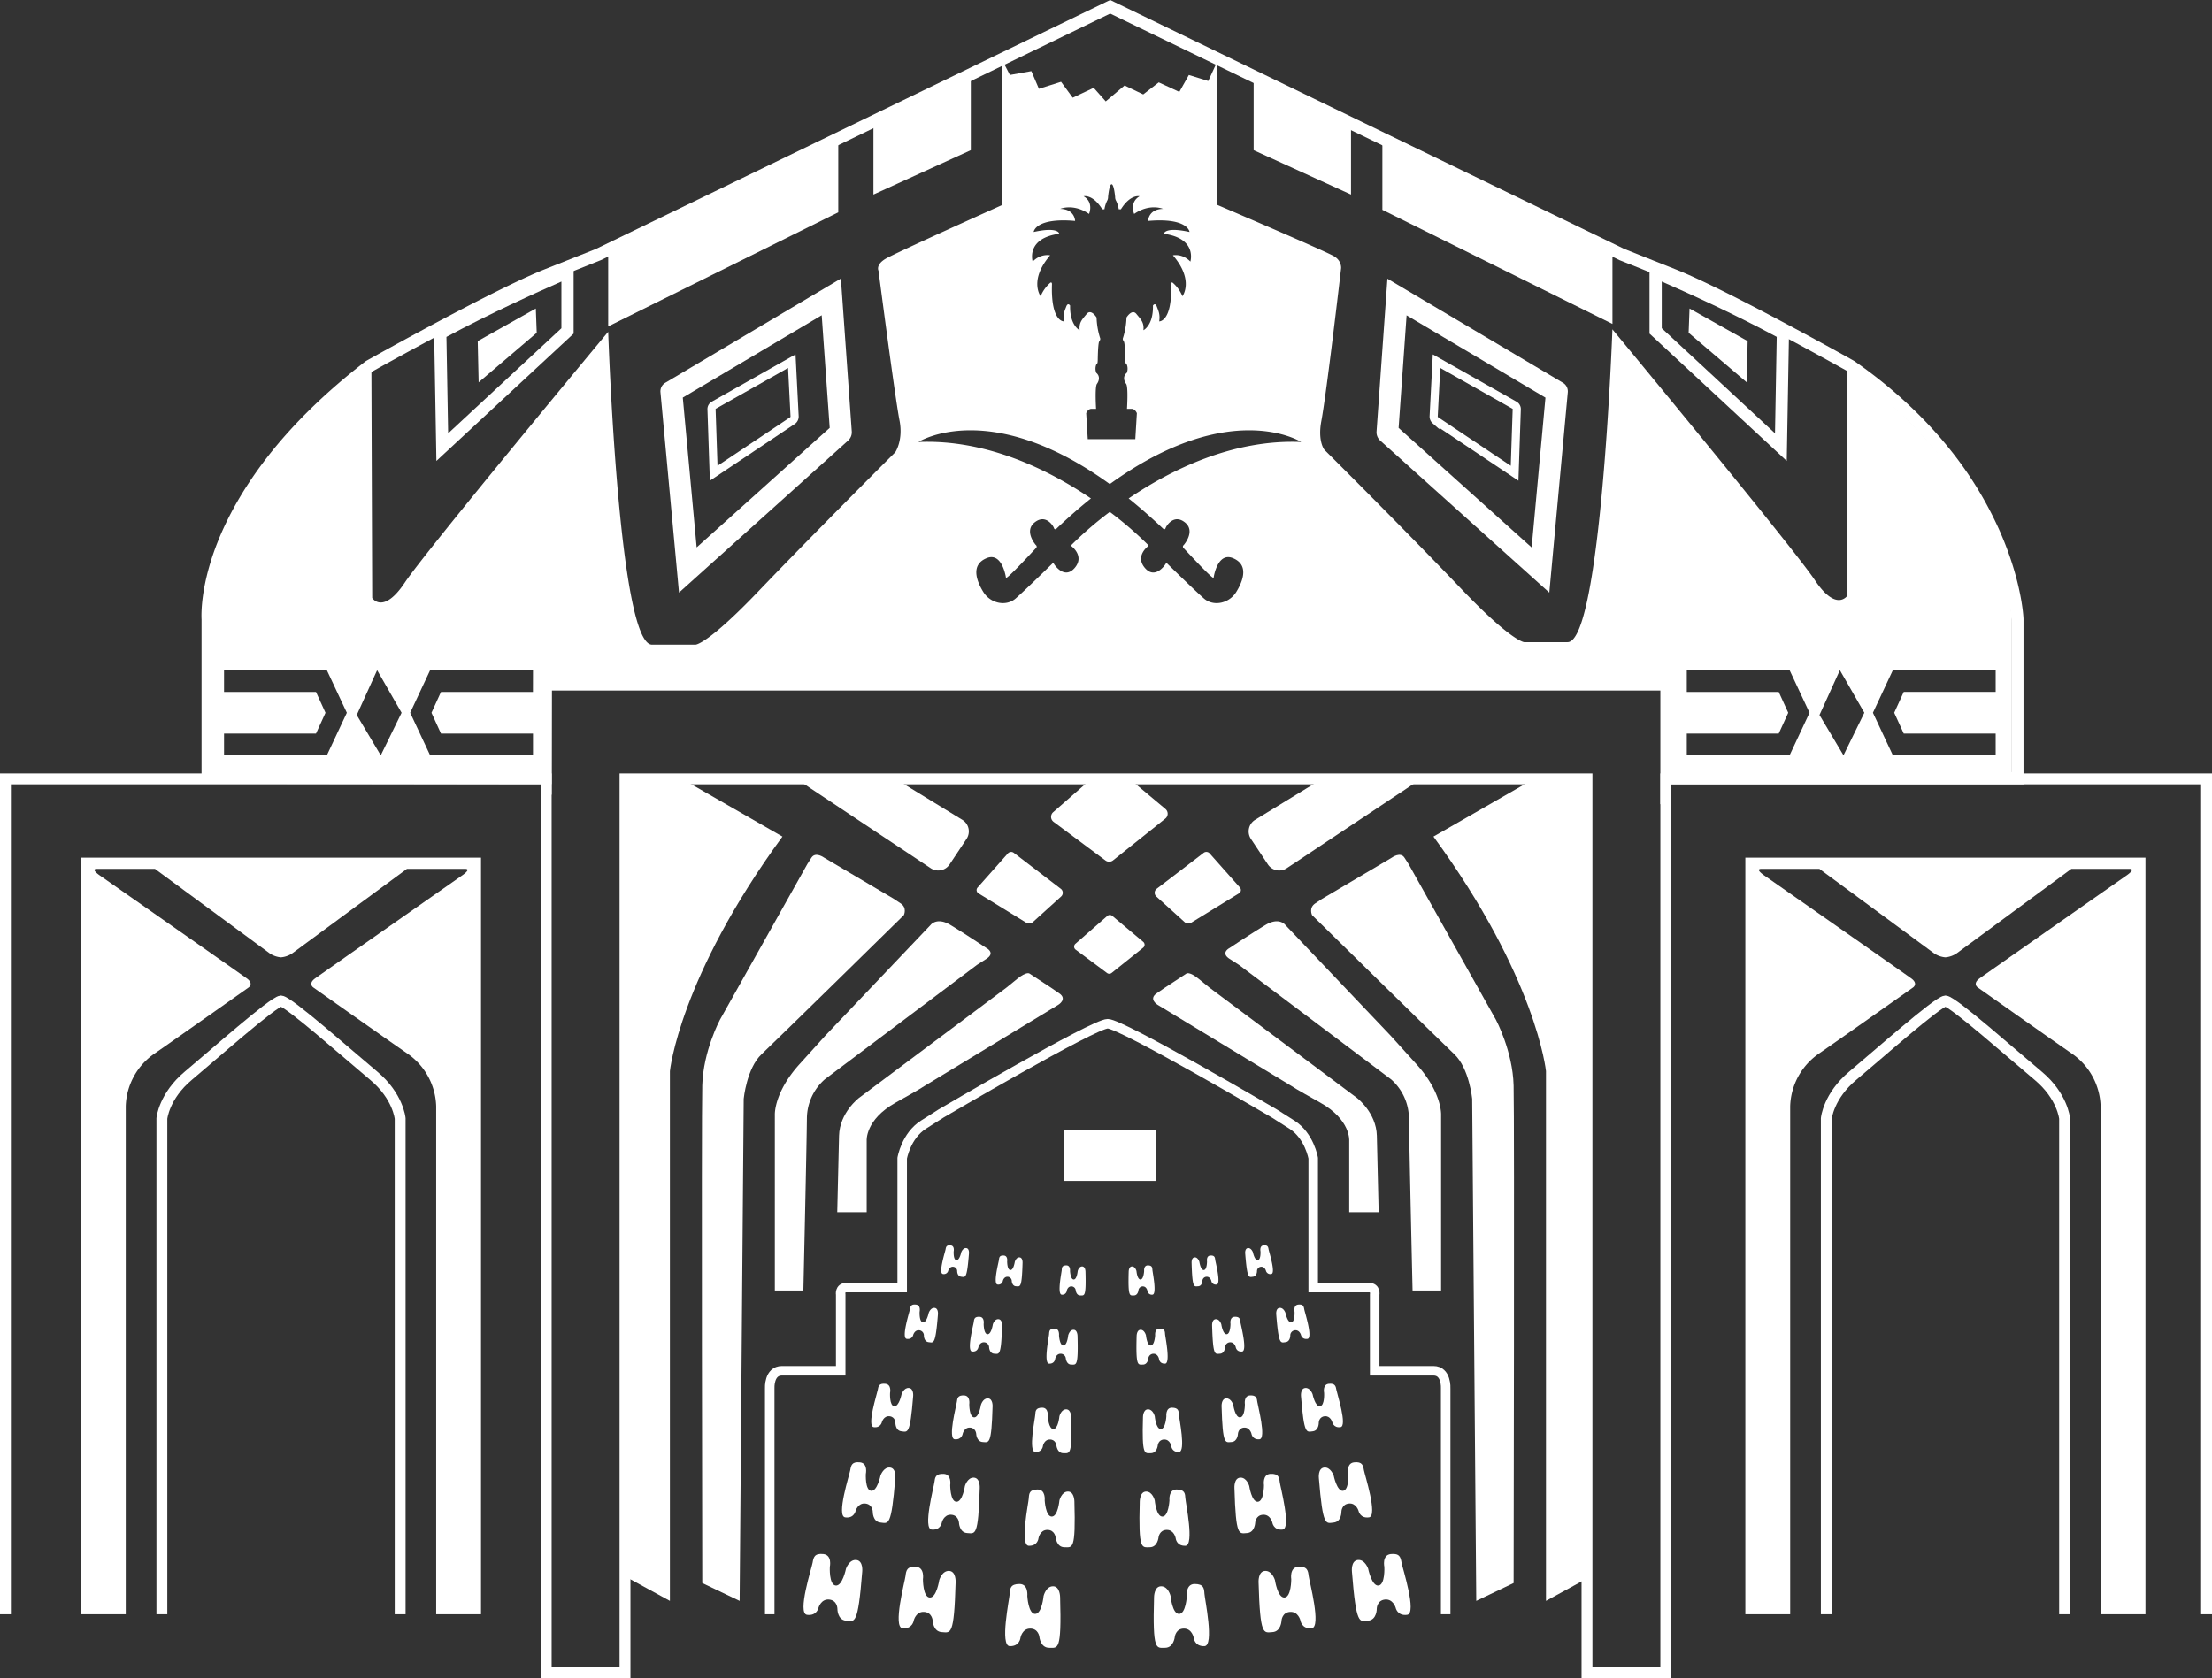 <svg id="Layer_1" data-name="Layer 1" xmlns="http://www.w3.org/2000/svg" viewBox="0 0 1628 1235.4"><rect x="0" y="0" width="1628" height="1235.4" fill="#333333" stroke="none"/><defs><style>.cls-1{fill:#fff;}.cls-2,.cls-3,.cls-4,.cls-5,.cls-6{fill:none;stroke-miterlimit:10;}.cls-2,.cls-3,.cls-4,.cls-6{stroke:#fff;}.cls-3{stroke-width:8px;}.cls-4{stroke-width:7px;}.cls-5{stroke:#19a951;}.cls-6{stroke-width:6px;}.cls-7{fill:#19a951;}</style></defs><title>Logo</title><path class="cls-1" d="M1267.48,737.53a17.5,17.5,0,0,0,8.25-2.89l84.5-62.25H1403c5.29,0-2.75,5.25-2.75,5.25s-104,72.71-107.75,75.5c-5.12,3.84-1.25,6.5-1.25,6.5s52.34,37,69,48.5a48.81,48.81,0,0,1,21.5,39v374h33v-557H1120.28v557h33v-374a48.81,48.81,0,0,1,21.5-39c16.66-11.51,69-48.5,69-48.5s3.88-2.66-1.25-6.5c-3.72-2.79-107.75-75.5-107.75-75.5s-8-5.25-2.75-5.25h42.75l84.5,62.25a17.5,17.5,0,0,0,8.25,2.89" transform="translate(164.27 -32.74)"/><path class="cls-2" d="M1267.5,769.64h0Z" transform="translate(164.27 -32.74)"/><path class="cls-3" d="M1355.23,1221.14v-365s-1.5-16.5-19.5-31.5-62.24-54.31-68.18-55c-5.94.68-50.22,40-68.18,55s-19.5,31.5-19.5,31.5v365" transform="translate(164.27 -32.74)"/><path class="cls-1" d="M42.48,737.53a17.5,17.5,0,0,0,8.25-2.89l84.5-62.25H178c5.29,0-2.75,5.25-2.75,5.25s-104,72.71-107.75,75.5c-5.12,3.84-1.25,6.5-1.25,6.5s52.34,37,69,48.5a48.81,48.81,0,0,1,21.5,39v374h33v-557H-104.72v557h33v-374a48.81,48.81,0,0,1,21.5-39c16.66-11.51,69-48.5,69-48.5s3.88-2.66-1.25-6.5c-3.72-2.79-107.75-75.5-107.75-75.5s-8-5.25-2.75-5.25h42.75l84.5,62.25a17.5,17.5,0,0,0,8.25,2.89" transform="translate(164.27 -32.74)"/><path class="cls-2" d="M42.5,769.64h0Z" transform="translate(164.27 -32.74)"/><path class="cls-3" d="M130.23,1221.14v-365s-1.5-16.5-19.5-31.5-62.24-54.31-68.18-55c-5.94.68-50.22,40-68.18,55s-19.5,31.5-19.5,31.5v365" transform="translate(164.27 -32.74)"/><polyline class="cls-3" points="814 573.4 1168 573.4 1168 1231.4 1226 1231.4 1226 573.4 1624 573.4 1624 1188.4"/><polyline class="cls-3" points="814 573.4 460 573.4 460 1231.4 402 1231.4 402 573.4 4 573.4 4 1188.4"/><polyline class="cls-3" points="402 585.06 402 499.4 814 499.4 1226 499.4 1226 592.02"/><path class="cls-1" d="M1003.73,1194.79l-30.18,16.5v-390s-6.82-68.67-82.82-172.67l74-42.5h39Z" transform="translate(164.27 -32.74)"/><path class="cls-1" d="M949.73,1198.14l-27.5,13.15-3-369.65s-2.17-22.5-13.17-32.83S801.4,706.47,801.4,706.47s-2.67-5.33,2.33-8.67l5-3.33,51.33-30.33s6.33-4.67,9.33,0l3,4.67,64.33,114.67s12.33,23,13,48.33S949.73,1198.14,949.73,1198.14Z" transform="translate(164.27 -32.74)"/><path class="cls-1" d="M875.36,982.81h21V853.47s.83-16.33-18.17-37.33l-19-21-77.5-81.5s-4.5-6-14.5,0-26.5,17-26.5,17-7,3.5,0,8l7,4.5,111.92,84.25a38.66,38.66,0,0,1,13.08,28.25C872.94,878.14,875.36,982.81,875.36,982.81Z" transform="translate(164.27 -32.74)"/><path class="cls-1" d="M850.4,925.14H828.73V872.47s1.17-15.42-21.33-28c-19.81-11.08-19.67-11.33-19.67-11.33l-100-60.67s-7-4.17-.67-8.5l6.33-4.33,15.5-10.17s2.08-1.83,9.19,4c3.79,3.09,7.15,5.77,7.73,6.29L834.4,841s14.24,10.79,14.67,27.83C849.46,884.65,850.4,925.14,850.4,925.14Z" transform="translate(164.27 -32.74)"/><path class="cls-1" d="M298.59,1194.79l30.18,16.5v-390s6.82-68.67,82.82-172.67l-74-42.5h-39Z" transform="translate(164.27 -32.74)"/><path class="cls-1" d="M352.59,1198.14l27.5,13.15,3-369.65s2.17-22.5,13.17-32.83S500.93,706.47,500.93,706.47s2.67-5.33-2.33-8.67l-5-3.33-51.33-30.33s-6.33-4.67-9.33,0l-3,4.67L365.59,783.47s-12.33,23-13,48.33S352.59,1198.14,352.59,1198.14Z" transform="translate(164.27 -32.74)"/><path class="cls-1" d="M427,982.81h-21V853.47s-.83-16.33,18.17-37.33l19-21,77.5-81.5s4.5-6,14.5,0,26.5,17,26.5,17,7,3.5,0,8l-7,4.5L442.68,827.39a38.66,38.66,0,0,0-13.08,28.25C429.39,878.14,427,982.81,427,982.81Z" transform="translate(164.27 -32.74)"/><path class="cls-1" d="M451.93,925.14h21.67V872.47s-1.17-15.42,21.33-28c19.81-11.08,19.67-11.33,19.67-11.33l100-60.67s7-4.17.67-8.5l-6.33-4.33-15.5-10.17s-2.08-1.83-9.19,4c-3.79,3.09-7.15,5.77-7.73,6.29L467.93,841s-14.24,10.79-14.67,27.83C452.86,884.65,451.93,925.14,451.93,925.14Z" transform="translate(164.27 -32.74)"/><path class="cls-1" d="M881.48,606.14,871.35,613l-88.6,58.92a10,10,0,0,1-13.86-2.79l-12.5-18.79a10,10,0,0,1,2.79-13.86l49.56-30.34Z" transform="translate(164.27 -32.74)"/><path class="cls-4" d="M899.73,1221.14V1054.81s.75-12.92-9-12.92H847.48v-56s1-5.25-4.25-5.25h-41V885.39s-2.75-16.5-15.75-24.75l-13-8.25s-112.25-66-122.5-66-122.5,66-122.5,66l-13,8.25c-13,8.25-15.75,24.75-15.75,24.75v95.25h-41c-5.25,0-4.25,5.25-4.25,5.25v56H411.23c-9.75,0-9,12.92-9,12.92v166.33" transform="translate(164.27 -32.74)"/><rect class="cls-1" x="783.18" y="831.88" width="67.32" height="37.53"/><path class="cls-1" d="M707.57,711.57l-20.79-18.82a3.7,3.7,0,0,1,.23-5.69l34.58-26.47A3.23,3.23,0,0,1,726,661l22.3,25.14a2.79,2.79,0,0,1-.63,4.23L712.48,712A4.1,4.1,0,0,1,707.57,711.57Z" transform="translate(164.27 -32.74)"/><path class="cls-1" d="M422,606.14,432.13,613l88.6,58.92a10,10,0,0,0,13.86-2.79l12.5-18.79a10,10,0,0,0-2.79-13.86l-49.56-30.34Z" transform="translate(164.27 -32.74)"/><path class="cls-1" d="M595.9,711.57l20.79-18.82a3.7,3.7,0,0,0-.23-5.69l-34.58-26.47a3.23,3.23,0,0,0-4.38.42l-22.3,25.14a2.79,2.79,0,0,0,.63,4.23L591,712A4.1,4.1,0,0,0,595.9,711.57Z" transform="translate(164.27 -32.74)"/><path class="cls-1" d="M677.13,730.38,653.88,749a2.77,2.77,0,0,1-3.39.06l-23.1-17.2a2.77,2.77,0,0,1-.17-4.31L650.73,707a2.77,2.77,0,0,1,3.61,0l22.84,19.17A2.77,2.77,0,0,1,677.13,730.38Z" transform="translate(164.27 -32.74)"/><path class="cls-1" d="M638.87,606.14l-28,24.51a4.58,4.58,0,0,0,.28,7.12l38.19,28.45a4.58,4.58,0,0,0,5.6-.1l38.45-30.73a4.58,4.58,0,0,0,.09-7.09L667,606.14Z" transform="translate(164.27 -32.74)"/><polygon class="cls-1" points="994.33 89.23 994.33 143.23 922.67 110.56 922.67 55.56 994.33 89.23"/><polygon class="cls-1" points="642.83 89.23 642.83 143.23 714.5 110.56 714.5 55.56 642.83 89.23"/><path class="cls-5" d="M-6.94,606.14" transform="translate(164.27 -32.74)"/><path class="cls-1" d="M440.49,264.86l5.89,82.86-97.92,88-10.2-110.28,102.23-60.62m14.12-27L325.4,314.51a7.37,7.37,0,0,0-3.58,7L335.47,469,459.9,357.09a8.26,8.26,0,0,0,2.72-6.73l-8-112.47Z" transform="translate(164.27 -32.74)"/><path class="cls-6" d="M420.54,339.19l-2.06-40.55L361,331.08a3.27,3.27,0,0,0-1.59,3.11L361,381.14l58.31-39A3.67,3.67,0,0,0,420.54,339.19Z" transform="translate(164.27 -32.74)"/><path class="cls-1" d="M870.94,264.86l102.23,60.62L963,435.76l-97.92-88,5.89-82.86m-14.12-27-8,112.47a8.26,8.26,0,0,0,2.72,6.73L976,469,989.6,321.52a7.37,7.37,0,0,0-3.58-7L856.82,237.89Z" transform="translate(164.27 -32.74)"/><path class="cls-6" d="M890.89,339.19,893,298.64l57.44,32.44a3.27,3.27,0,0,1,1.59,3.11l-1.58,46.94-58.31-39A3.67,3.67,0,0,1,890.89,339.19Z" transform="translate(164.27 -32.74)"/><polygon class="cls-1" points="1285.57 281.46 1242.81 245 1243.48 227.12 1286.24 251.12 1285.57 281.46"/><polygon class="cls-1" points="352.27 281.46 395.02 245 394.35 227.12 351.6 251.12 352.27 281.46"/><path class="cls-1" d="M685.59,1137.28s1.08,11.93,5.64,11.93,5.21-11.93,5.21-11.93-.87-8,5.21-8,6.29,3,6.51,6.51,6.73,34.72,0,34.94-7.16-5.64-7.16-5.64-1.08-6.08-6.51-6.08-6.08,5.42-6.08,5.42-.65,7.38-6.51,7.38-8.36,2.6-7.33-33.63c0,0,0-7.38,4.72-7.38S685.59,1137.28,685.59,1137.28Z" transform="translate(164.27 -32.74)"/><path class="cls-1" d="M755.16,1126.71s1.75,11.85,6.3,11.6S766,1126.1,766,1126.1s-1.32-8,4.75-8.31,6.45,2.68,6.87,6.13,8.67,34.28,2,34.88-7.47-5.23-7.47-5.23-1.43-6-6.84-5.7-5.76,5.76-5.76,5.76-.23,7.4-6.08,7.73-8.2,3.07-9.21-33.17c0,0-.46-7.36,4.3-7.63S755.16,1126.71,755.16,1126.71Z" transform="translate(164.27 -32.74)"/><path class="cls-1" d="M817.29,1119s2.36,11.75,6.89,11.26,3.89-12.43,3.89-12.43-1.73-7.89,4.31-8.54,6.58,2.34,7.17,5.77,10.43,33.79,3.76,34.73-7.73-4.84-7.73-4.84-1.73-5.92-7.13-5.34-5.46,6-5.46,6,.15,7.4-5.68,8-8,3.49-10.91-32.65c0,0-.84-7.33,3.9-7.84S817.29,1119,817.29,1119Z" transform="translate(164.27 -32.74)"/><path class="cls-1" d="M697.26,1207.7s1.2,13.18,6.23,13.18,5.75-13.18,5.75-13.18-1-8.86,5.75-8.86,6.95,3.35,7.19,7.19,7.43,38.33,0,38.57-7.91-6.23-7.91-6.23-1.2-6.71-7.19-6.71-6.71,6-6.71,6-.72,8.15-7.19,8.15-9.23,2.87-8.09-37.13c0,0-.05-8.15,5.22-8.15S697.26,1207.7,697.26,1207.7Z" transform="translate(164.27 -32.74)"/><path class="cls-1" d="M774.07,1196s1.94,13.09,7,12.81,5-13.48,5-13.48-1.46-8.8,5.24-9.17,7.13,3,7.58,6.77,9.57,37.85,2.17,38.51-8.24-5.77-8.24-5.77-1.57-6.63-7.55-6.29-6.36,6.36-6.36,6.36-.26,8.17-6.72,8.54-9.06,3.39-10.17-36.62c0,0-.51-8.13,4.75-8.43S774.07,1196,774.07,1196Z" transform="translate(164.27 -32.74)"/><path class="cls-1" d="M842.67,1187.55s2.61,13,7.61,12.43,4.3-13.72,4.3-13.72-1.91-8.71,4.76-9.43,7.27,2.59,7.92,6.37,11.51,37.31,4.15,38.35-8.53-5.34-8.53-5.34-1.91-6.54-7.87-5.9-6,6.68-6,6.68.16,8.18-6.27,8.87-8.87,3.85-12-36c0,0-.93-8.09,4.31-8.66S842.67,1187.55,842.67,1187.55Z" transform="translate(164.27 -32.74)"/><path class="cls-1" d="M685.61,1075.38s.85,9.4,4.44,9.4,4.1-9.4,4.1-9.4-.68-6.32,4.1-6.32,5,2.39,5.13,5.13,5.3,27.34,0,27.51-5.64-4.44-5.64-4.44-.85-4.78-5.13-4.78-4.78,4.27-4.78,4.27-.51,5.81-5.13,5.81-6.59,2.05-5.77-26.48c0,0,0-5.81,3.72-5.81S685.61,1075.38,685.61,1075.38Z" transform="translate(164.27 -32.74)"/><path class="cls-1" d="M743.39,1067.06s1.38,9.33,5,9.13,3.57-9.61,3.57-9.61-1-6.27,3.74-6.54,5.08,2.11,5.41,4.83,6.83,27,1.55,27.46-5.88-4.12-5.88-4.12-1.12-4.73-5.39-4.49-4.54,4.53-4.54,4.53-.18,5.83-4.79,6.09-6.46,2.42-7.25-26.12c0,0-.37-5.8,3.39-6S743.39,1067.06,743.39,1067.06Z" transform="translate(164.27 -32.74)"/><path class="cls-1" d="M801.77,1059.14s1.86,9.25,5.43,8.86,3.06-9.78,3.06-9.78-1.36-6.21,3.4-6.73,5.18,1.84,5.65,4.54,8.21,26.61,3,27.35-6.08-3.81-6.08-3.81-1.36-4.66-5.61-4.2-4.3,4.76-4.3,4.76.12,5.83-4.47,6.33-6.33,2.75-8.59-25.71c0,0-.66-5.77,3.07-6.18S801.77,1059.14,801.77,1059.14Z" transform="translate(164.27 -32.74)"/><path class="cls-1" d="M679.15,1015.83s.68,7.43,3.51,7.43,3.24-7.43,3.24-7.43-.54-5,3.24-5,3.92,1.89,4.06,4.06,4.19,21.63,0,21.76-4.46-3.51-4.46-3.51-.68-3.78-4.06-3.78a3.82,3.82,0,0,0-3.78,3.38s-.41,4.6-4.06,4.6-5.21,1.62-4.57-21c0,0,0-4.6,2.94-4.6S679.15,1015.83,679.15,1015.83Z" transform="translate(164.27 -32.74)"/><path class="cls-1" d="M734.61,1007.75s1.09,7.38,3.93,7.22,2.82-7.61,2.82-7.61-.82-5,3-5.18,4,1.67,4.28,3.82,5.4,21.36,1.22,21.73-4.65-3.26-4.65-3.26-.89-3.74-4.26-3.55a3.82,3.82,0,0,0-3.59,3.59s-.15,4.61-3.79,4.82-5.11,1.91-5.74-20.66c0,0-.29-4.59,2.68-4.75S734.61,1007.75,734.61,1007.75Z" transform="translate(164.27 -32.74)"/><path class="cls-1" d="M781.8,999.23s1.47,7.32,4.29,7,2.42-7.74,2.42-7.74-1.08-4.91,2.69-5.32,4.1,1.46,4.47,3.59,6.5,21.05,2.34,21.64-4.81-3-4.81-3-1.08-3.69-4.44-3.33a3.82,3.82,0,0,0-3.4,3.77s.09,4.61-3.54,5-5,2.17-6.79-20.34c0,0-.53-4.57,2.43-4.89S781.8,999.23,781.8,999.23Z" transform="translate(164.27 -32.74)"/><path class="cls-1" d="M672.15,968.48s.56,6.21,2.93,6.21,2.71-6.21,2.71-6.21-.45-4.18,2.71-4.18,3.27,1.58,3.39,3.39,3.5,18.06,0,18.17a3.31,3.31,0,0,1-3.72-2.93s-.56-3.16-3.39-3.16a3.19,3.19,0,0,0-3.16,2.82s-.34,3.84-3.39,3.84-4.35,1.35-3.81-17.49c0,0,0-3.84,2.46-3.84S672.15,968.48,672.15,968.48Z" transform="translate(164.27 -32.74)"/><path class="cls-1" d="M718.45,961.73s.91,6.17,3.28,6,2.35-6.35,2.35-6.35-.69-4.14,2.47-4.32,3.36,1.39,3.57,3.19,4.51,17.83,1,18.14a3.31,3.31,0,0,1-3.88-2.72s-.74-3.12-3.56-3a3.19,3.19,0,0,0-3,3s-.12,3.85-3.16,4-4.27,1.6-4.79-17.25c0,0-.24-3.83,2.24-4S718.45,961.73,718.45,961.73Z" transform="translate(164.27 -32.74)"/><path class="cls-1" d="M757.85,954.62s1.23,6.11,3.59,5.85,2-6.46,2-6.46-.9-4.1,2.24-4.44,3.42,1.22,3.73,3,5.42,17.57,2,18.06a3.31,3.31,0,0,1-4-2.52s-.9-3.08-3.71-2.78a3.19,3.19,0,0,0-2.84,3.15s.08,3.85-3,4.18-4.18,1.81-5.67-17c0,0-.44-3.81,2-4.08S757.85,954.62,757.85,954.62Z" transform="translate(164.27 -32.74)"/><path class="cls-1" d="M615.46,1137.28s-1.08,11.93-5.64,11.93-5.21-11.93-5.21-11.93.87-8-5.21-8-6.29,3-6.51,6.51-6.73,34.72,0,34.94,7.16-5.64,7.16-5.64,1.08-6.08,6.51-6.08,6.08,5.42,6.08,5.42.65,7.38,6.51,7.38,8.36,2.6,7.33-33.63c0,0,0-7.38-4.72-7.38S615.46,1137.28,615.46,1137.28Z" transform="translate(164.27 -32.74)"/><path class="cls-1" d="M545.89,1126.71s-1.75,11.85-6.3,11.6-4.53-12.21-4.53-12.21,1.32-8-4.75-8.31-6.45,2.68-6.87,6.13-8.67,34.28-2,34.88,7.47-5.23,7.47-5.23,1.43-6,6.84-5.7,5.76,5.76,5.76,5.76.23,7.4,6.08,7.73,8.2,3.07,9.21-33.17c0,0,.46-7.36-4.3-7.63S545.89,1126.71,545.89,1126.71Z" transform="translate(164.27 -32.74)"/><path class="cls-1" d="M483.76,1119s-2.36,11.75-6.89,11.26-3.89-12.43-3.89-12.43,1.73-7.89-4.31-8.54-6.58,2.34-7.17,5.77-10.43,33.79-3.76,34.73,7.73-4.84,7.73-4.84,1.73-5.92,7.13-5.34,5.46,6,5.46,6-.15,7.4,5.68,8,8,3.49,10.91-32.65c0,0,.84-7.33-3.9-7.84S483.76,1119,483.76,1119Z" transform="translate(164.27 -32.74)"/><path class="cls-1" d="M603.79,1207.7s-1.2,13.18-6.23,13.18-5.75-13.18-5.75-13.18,1-8.86-5.75-8.86-6.95,3.35-7.19,7.19-7.43,38.33,0,38.57,7.91-6.23,7.91-6.23,1.2-6.71,7.19-6.71,6.71,6,6.71,6,.72,8.15,7.19,8.15,9.23,2.87,8.09-37.13c0,0,.05-8.15-5.22-8.15S603.79,1207.7,603.79,1207.7Z" transform="translate(164.27 -32.74)"/><path class="cls-1" d="M527,1196s-1.94,13.09-7,12.81-5-13.48-5-13.48,1.46-8.8-5.24-9.17-7.13,3-7.58,6.77-9.57,37.85-2.17,38.51,8.24-5.77,8.24-5.77,1.57-6.63,7.55-6.29,6.36,6.36,6.36,6.36.26,8.17,6.72,8.54,9.06,3.39,10.17-36.62c0,0,.51-8.13-4.75-8.43S527,1196,527,1196Z" transform="translate(164.27 -32.74)"/><path class="cls-1" d="M458.38,1187.55s-2.61,13-7.61,12.43-4.3-13.72-4.3-13.72,1.91-8.71-4.76-9.43-7.27,2.59-7.92,6.37-11.51,37.31-4.15,38.35,8.53-5.34,8.53-5.34,1.91-6.54,7.87-5.9,6,6.68,6,6.68-.16,8.18,6.27,8.87,8.87,3.85,12-36c0,0,.93-8.09-4.31-8.66S458.38,1187.55,458.38,1187.55Z" transform="translate(164.27 -32.74)"/><path class="cls-1" d="M615.44,1075.38s-.85,9.4-4.44,9.4-4.1-9.4-4.1-9.4.68-6.32-4.1-6.32-5,2.39-5.13,5.13-5.3,27.34,0,27.51,5.64-4.44,5.64-4.44.85-4.78,5.13-4.78,4.78,4.27,4.78,4.27.51,5.81,5.13,5.81,6.59,2.05,5.77-26.48c0,0,0-5.81-3.72-5.81S615.44,1075.38,615.44,1075.38Z" transform="translate(164.27 -32.74)"/><path class="cls-1" d="M557.66,1067.06s-1.38,9.33-5,9.13-3.57-9.61-3.57-9.61,1-6.27-3.74-6.54-5.08,2.11-5.41,4.83-6.83,27-1.55,27.46,5.88-4.12,5.88-4.12,1.12-4.73,5.39-4.49,4.54,4.53,4.54,4.53.18,5.83,4.79,6.09,6.46,2.42,7.25-26.12c0,0,.37-5.8-3.39-6S557.66,1067.06,557.66,1067.06Z" transform="translate(164.27 -32.74)"/><path class="cls-1" d="M499.28,1059.14s-1.86,9.25-5.43,8.86-3.06-9.78-3.06-9.78,1.36-6.21-3.4-6.73-5.18,1.84-5.65,4.54-8.21,26.61-3,27.35,6.08-3.81,6.08-3.81,1.36-4.66,5.61-4.2,4.3,4.76,4.3,4.76-.12,5.83,4.47,6.33,6.33,2.75,8.59-25.71c0,0,.66-5.77-3.07-6.18S499.28,1059.14,499.28,1059.14Z" transform="translate(164.27 -32.74)"/><path class="cls-1" d="M621.9,1015.83s-.68,7.43-3.51,7.43-3.24-7.43-3.24-7.43.54-5-3.24-5-3.92,1.89-4.06,4.06-4.19,21.63,0,21.76,4.46-3.51,4.46-3.51.68-3.78,4.06-3.78a3.82,3.82,0,0,1,3.78,3.38s.41,4.6,4.06,4.6,5.21,1.62,4.57-21c0,0,0-4.6-2.94-4.6S621.9,1015.83,621.9,1015.83Z" transform="translate(164.27 -32.74)"/><path class="cls-1" d="M566.44,1007.75s-1.09,7.38-3.93,7.22-2.82-7.61-2.82-7.61.82-5-3-5.18-4,1.67-4.28,3.82-5.4,21.36-1.22,21.73,4.65-3.26,4.65-3.26.89-3.74,4.26-3.55a3.82,3.82,0,0,1,3.59,3.59s.15,4.61,3.79,4.82,5.11,1.91,5.74-20.66c0,0,.29-4.59-2.68-4.75S566.44,1007.75,566.44,1007.75Z" transform="translate(164.27 -32.74)"/><path class="cls-1" d="M519.26,999.23s-1.47,7.32-4.29,7-2.42-7.74-2.42-7.74,1.08-4.91-2.69-5.32-4.1,1.46-4.47,3.59-6.5,21.05-2.34,21.64,4.81-3,4.81-3,1.08-3.69,4.44-3.33a3.82,3.82,0,0,1,3.4,3.77s-.09,4.61,3.54,5,5,2.17,6.79-20.34c0,0,.53-4.57-2.43-4.89S519.26,999.23,519.26,999.23Z" transform="translate(164.27 -32.74)"/><path class="cls-1" d="M628.9,968.48s-.56,6.21-2.93,6.21-2.71-6.21-2.71-6.21.45-4.18-2.71-4.18-3.27,1.58-3.39,3.39-3.5,18.06,0,18.17a3.31,3.31,0,0,0,3.72-2.93s.56-3.16,3.39-3.16a3.19,3.19,0,0,1,3.16,2.82s.34,3.84,3.39,3.84,4.35,1.35,3.81-17.49c0,0,0-3.84-2.46-3.84S628.9,968.48,628.9,968.48Z" transform="translate(164.27 -32.74)"/><path class="cls-1" d="M582.6,961.73s-.91,6.17-3.28,6-2.35-6.35-2.35-6.35.69-4.14-2.47-4.32-3.36,1.39-3.57,3.19-4.51,17.83-1,18.14a3.31,3.31,0,0,0,3.88-2.72s.74-3.12,3.56-3a3.19,3.19,0,0,1,3,3s.12,3.85,3.16,4,4.27,1.6,4.79-17.25c0,0,.24-3.83-2.24-4S582.6,961.73,582.6,961.73Z" transform="translate(164.27 -32.74)"/><path class="cls-1" d="M543.2,954.62s-1.23,6.11-3.59,5.85-2-6.46-2-6.46.9-4.1-2.24-4.44-3.42,1.22-3.73,3-5.42,17.57-2,18.06a3.31,3.31,0,0,0,4-2.52s.9-3.08,3.71-2.78a3.19,3.19,0,0,1,2.84,3.15s-.08,3.85,3,4.18,4.18,1.81,5.67-17c0,0,.44-3.81-2-4.08S543.2,954.62,543.2,954.62Z" transform="translate(164.27 -32.74)"/><polygon class="cls-1" points="616.95 102.3 447.62 182.97 447.62 240.3 616.95 156.3 616.95 102.3"/><polygon class="cls-1" points="1017.41 100.47 1017.41 154.47 1186.74 238.47 1186.74 181.14 1017.41 100.47"/><path class="cls-1" d="M652.8,42.74l374.81,181.49,38,15.17c38,15.17,130,66.7,130,66.7C1312.32,387.51,1316,488.81,1316,488.81V601.16H1067.29l-.17-69H232.9L232.73,601h-2.25l-237.41-.33V488.48S-14,401.85,110,306.1c0,0,91.91-51.54,130-66.7l38-15.17L652.8,42.74m0-10-3.92,1.9L274.35,216l-37.74,15c-38.15,15.21-127.25,65.1-131,67.21l-.58.32-.52.4c-28.88,22.3-53.17,46-72.19,70.49C17,389.21,5,409.51-3.31,429.79c-13.48,33-12.83,55.48-12.63,59V609.65h9l237.41.33H241.7l0-9,.15-59.88h816.26l.15,60,0,9H1325V488.49c0-1.1-1.16-27.46-17.16-64.1a272.58,272.58,0,0,0-37.13-61c-19.07-23.84-42.6-45.59-69.93-64.65l-.36-.25-.38-.22c-3.77-2.12-92.87-52-131-67.21l-37.74-15L656.72,34.64l-3.92-1.9Z" transform="translate(164.27 -32.74)"/><path class="cls-1" d="M1058.76,240c18.14,7.94,53.07,23.72,84.61,40.74l-1.26,71-83.36-77.37V240m-9-13.67v52l101,93.75,1.71-96.59c-46.85-25.77-102.71-49.12-102.71-49.12Z" transform="translate(164.27 -32.74)"/><path class="cls-1" d="M248.92,240V274.4l-83.36,77.37-1.26-71c31.55-17,66.48-32.8,84.61-40.74m9-13.67s-55.86,23.35-102.71,49.12l1.71,96.59,101-93.75v-52Z" transform="translate(164.27 -32.74)"/><path class="cls-7" d="M1195.86,314.35" transform="translate(164.27 -32.74)"/><path class="cls-1" d="M1195.44,304.15v167s-8,12.67-24-11.33-149-184.63-149-184.63-8.36,230.3-33,230.3h-32s-9.5-.75-46-39c-42.49-44.52-101-102.67-101-102.67s-5-6.19-2.25-21c4-21.25,14.58-112.67,14.58-112.67s.5-5.5-5.33-8.83c-7.72-4.41-85.83-37.75-85.83-37.75l-.2-105.08L725,92.38l-14.29-4.43-7,12.44-15.15-7-11.44,8.86-13.72-6.58-13.86,11.72-8.86-10-15.44,7.29-8.58-11.72-16.29,5.15-5.57-13L579,87.94l-5.55-10.72V183.6s-78.17,35.08-85.83,39.58-5.33,8.83-5.33,8.83,12.15,93.44,15.45,110.17c2.92,14.79-3.12,23.5-3.12,23.5s-58.44,58.22-101,102.67c-37.46,39.13-46,39-46,39h-32C291,507.35,283.35,277,283.35,277S149.66,437.63,133.66,461.63s-24,11.33-24,11.33l-.58-167C-18.26,400.6-9,493.35-9,493.35v109.5H237.44v-74h824v74h9.33l245.33.33V491.84S1322.78,398.81,1195.44,304.15ZM76.29,588.81H.62v-16H68.29l7-15.33-7-15.33H.62v-16H76.29L91,557.47Zm39.67,0L98.29,559.14l15-33,18,31.33Zm112-46.67H160.29l-7,15.33,7,15.33H228v16H152.29l-14.67-31.33,14.67-31.33H228ZM596.49,203.52s1-10.72,30.49-8.15c0,0-.09-8.69-11-8.86,0,0,9.66-4.25,21.27,3.72,0,0,3.72-8.51-4-13,0,0,6.65-1.77,13.74,9.57h1.6a21.72,21.72,0,0,1,1.89-6.13,5.48,5.48,0,0,0,.77-2.71v-.23s.83-9.34,2.6-9.34,2.6,9.34,2.6,9.34v.23a5.49,5.49,0,0,0,.77,2.71,21.72,21.72,0,0,1,1.89,6.13h1.6c7.09-11.34,13.74-9.57,13.74-9.57-7.71,4.52-4,13-4,13,11.61-8,21.27-3.72,21.27-3.72-10.9.18-11,8.86-11,8.86,29.51-2.57,30.49,8.15,30.49,8.15-18.61-4.08-18.88,1.33-18.88,1.33,24.82,3.37,19.5,20.47,19.5,20.47-6-6.2-12.85-4.61-12.85-4.61,15.86,18.43,7,30.13,7,30.13a26.54,26.54,0,0,0-6.6-9.48c-1.68-1.73-1.75.44-1.75.44,1,28-8.74,27.54-8.74,27.54.77-5.14-.53-7.68-1.77-10.93s-2.84-.71-2.84-.71c.35,14.65-7,18.14-7,18.14.59-5.79-1.95-8-5.2-12s-7.27,2.66-7.27,2.66a55.24,55.24,0,0,1-2.66,15.3c-.35,1.06.87,2.6.87,2.6.81,2.6.92,13.32.92,13.32l.09,1.51c.09,1.51,1,1.86,1,1.86a8.39,8.39,0,0,1,0,6.12c-3,2.48-2.13,5.91-.47,8.15s.62,18.35.62,18.35h3.37c2.66,0,3.9,3.19,3.9,3.19l-1.15,19.14h-35l-1.15-19.14s1.24-3.19,3.9-3.19h3.37s-1-16.1.62-18.35,2.48-5.67-.47-8.15a8.39,8.39,0,0,1,0-6.12s.87-.35,1-1.86l.09-1.51s.11-10.72.92-13.32c0,0,1.22-1.54.87-2.6a55.24,55.24,0,0,1-2.66-15.3s-4-6.68-7.27-2.66-5.79,6.2-5.2,12c0,0-7.33-3.49-7-18.14,0,0-1.6-2.54-2.84.71s-2.54,5.79-1.77,10.93c0,0-9.71.47-8.74-27.54,0,0-.07-2.17-1.75-.44a26.54,26.54,0,0,0-6.6,9.48s-8.82-11.7,7-30.13c0,0-6.82-1.6-12.85,4.61,0,0-5.32-17.11,19.5-20.47C615.37,204.85,615.1,199.45,596.49,203.52Zm69.9,196.16c8.1,6.52,16.47,13.84,25.12,22,0,0,1.48,1.62,2.08-.18s6.2-10.64,14.27-4.15-.93,16.64-.93,16.64a1.42,1.42,0,0,0-.11,2.22c1.21,1.2,21.56,23.37,22.11,21.87,0,0,.1-.69.33-1.79,1-4.65,4.52-16.53,13.94-12.64,11.63,4.81,7.68,16.34,2.41,24.88s-16.79,10.94-23.81,4.81-26.89-25.6-26.89-25.6a.8.8,0,0,0-1.35.2c-.55,1-7.9,11.62-15.29,2.8s2.56-16,2.56-16a.44.44,0,0,0,0-.72,267,267,0,0,0-28.31-24.45,267,267,0,0,0-28.31,24.45.44.44,0,0,0,0,.72s10,7.21,2.56,16-14.74-1.8-15.29-2.8a.8.8,0,0,0-1.35-.2s-19.86,19.47-26.89,25.6-18.55,3.73-23.81-4.81-9.22-20.07,2.41-24.88c9.42-3.89,12.94,8,13.94,12.64.23,1.09.33,1.79.33,1.79.55,1.5,20.91-20.67,22.11-21.87a1.42,1.42,0,0,0-.11-2.22s-9-10.15-.93-16.64,13.66,2.34,14.27,4.15,2.08.18,2.08.18c8.64-8.21,17-15.52,25.12-22-31.12-21.08-76.67-43.66-127-41.57,0,0,52.05-33.24,140.87,31,88.82-64.24,140.87-31,140.87-31C743.06,356,697.51,378.61,666.39,399.68Zm486.46,189.12h-75.67v-16h67.67l7-15.33-7-15.33h-67.67v-16h75.67l14.67,31.33Zm39.67,0-17.67-29.67,15-33,18,31.33Zm112-46.67h-67.67l-7,15.33,7,15.33h67.67v16h-75.67l-14.67-31.33,14.67-31.33h75.67Z" transform="translate(164.27 -32.74)"/></svg>